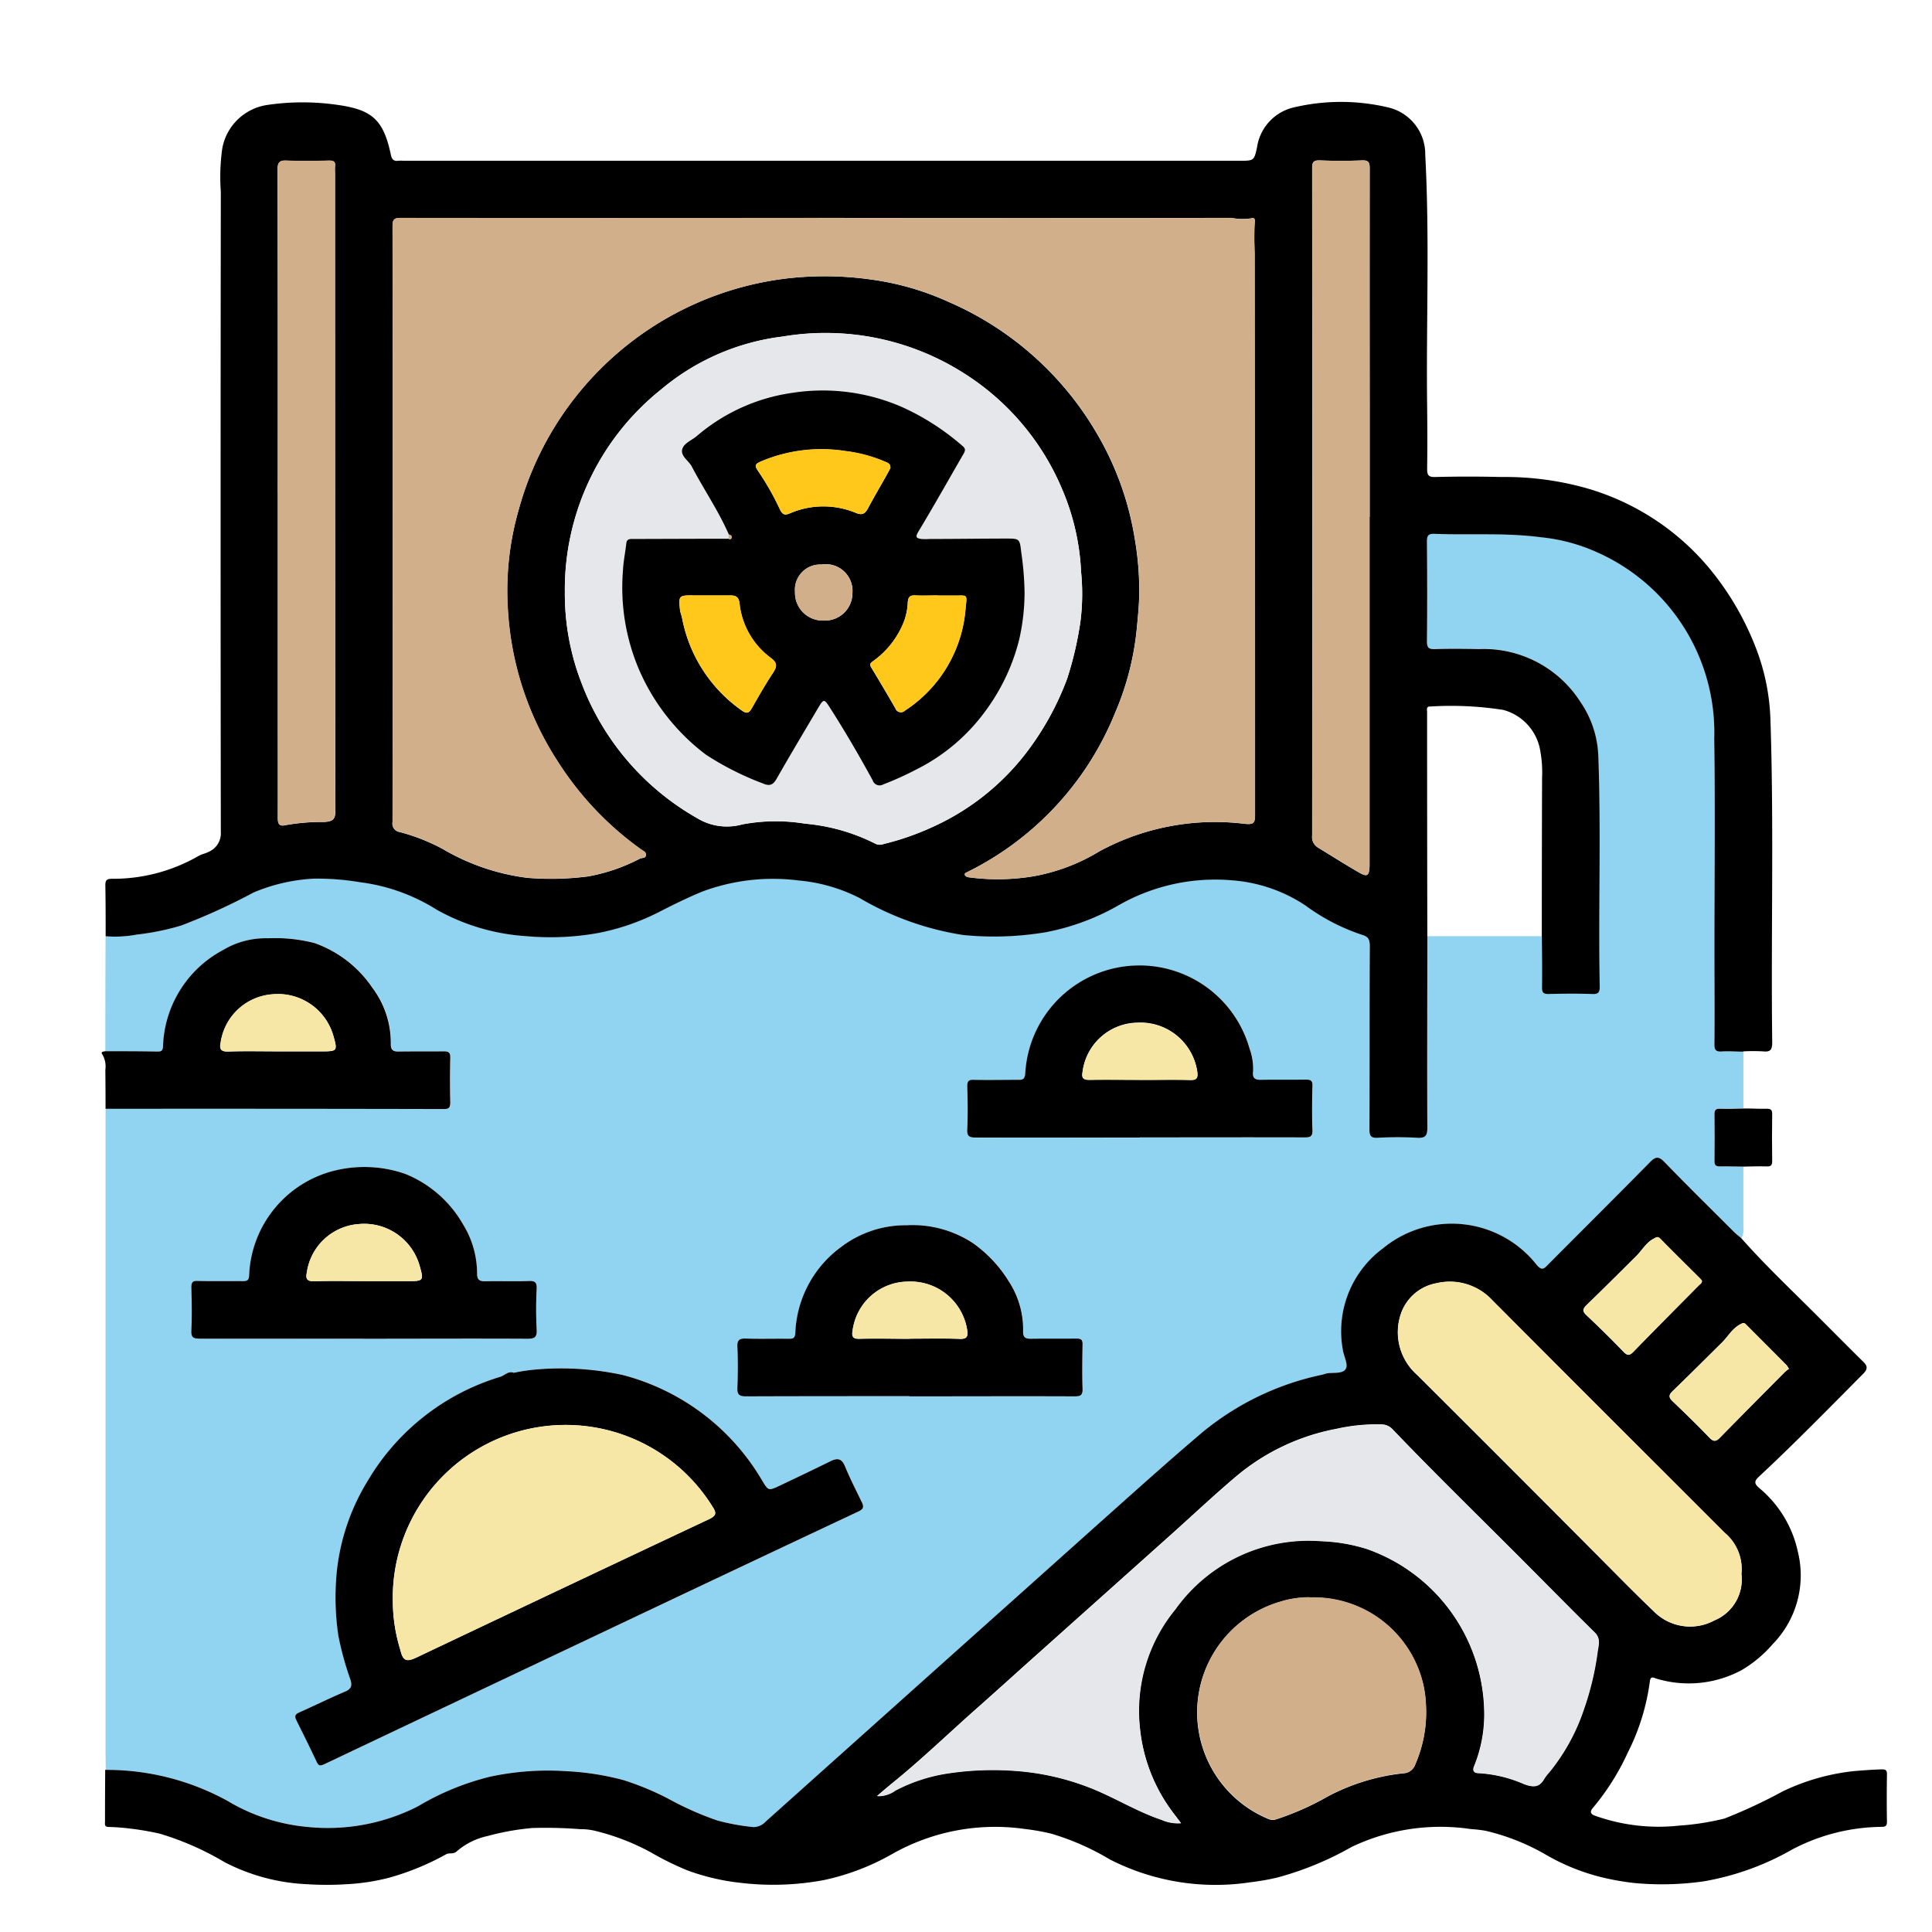 <svg xmlns="http://www.w3.org/2000/svg" xmlns:xlink="http://www.w3.org/1999/xlink" width="57" height="57" viewBox="0 0 57 57">
  <defs>
    <clipPath id="clip-path">
      <rect id="Rectángulo_377524" data-name="Rectángulo 377524" width="57" height="57" transform="translate(1090 1431.81)" fill="#fff" stroke="#707070" stroke-width="1"/>
    </clipPath>
    <clipPath id="clip-path-2">
      <rect id="Rectángulo_377509" data-name="Rectángulo 377509" width="52.676" height="52.616" fill="none"/>
    </clipPath>
  </defs>
  <g id="Enmascarar_grupo_332" data-name="Enmascarar grupo 332" transform="translate(-1090 -1431.81)" clip-path="url(#clip-path)">
    <g id="Grupo_1073247" data-name="Grupo 1073247" transform="translate(1093 1434.811)">
      <g id="Grupo_1073246" data-name="Grupo 1073246" clip-path="url(#clip-path-2)">
        <path id="Trazado_819873" data-name="Trazado 819873" d="M.329,54.565q0-1.693.007-3.386a3.417,3.417,0,0,0,.914-.049,7.425,7.425,0,0,0,1.316-.268A18.244,18.244,0,0,0,4.7,49.886a5.271,5.271,0,0,1,1.779-.413,7.633,7.633,0,0,1,1.366.107,5.536,5.536,0,0,1,2.258.809,6.186,6.186,0,0,0,2.637.78,7.937,7.937,0,0,0,2.144-.095,6.807,6.807,0,0,0,1.778-.616c.416-.214.837-.421,1.269-.6a5.96,5.96,0,0,1,2.851-.331,4.9,4.9,0,0,1,1.8.519,8.617,8.617,0,0,0,3.056,1.09,9.2,9.2,0,0,0,2.428-.081,6.894,6.894,0,0,0,2.185-.813,5.749,5.749,0,0,1,3.326-.719,4.508,4.508,0,0,1,2.155.741,5.989,5.989,0,0,0,1.658.861c.2.055.243.147.242.344-.009,1.8,0,3.6-.01,5.4,0,.193.039.257.243.248a11.164,11.164,0,0,1,1.165,0c.244.014.3-.061.3-.3-.008-1.881,0-3.761,0-5.641h3.374c0,.5.011,1.006.005,1.509,0,.149.04.194.19.191.432-.01.866-.013,1.3,0,.179.006.217-.054.214-.221-.038-2.275.045-4.55-.043-6.825a3,3,0,0,0-.522-1.564,3.385,3.385,0,0,0-2.992-1.567c-.433,0-.866-.009-1.3,0-.173,0-.243-.024-.241-.222.011-.98.01-1.96,0-2.94,0-.177.031-.244.225-.236,1.043.037,2.086-.041,3.13.1a5.29,5.29,0,0,1,1.649.438A5.82,5.82,0,0,1,47.8,45.352c.032,2.066.006,4.133.006,6.2,0,.936,0,1.872,0,2.808,0,.172.041.23.217.219.211-.014.423,0,.635,0q0,.839,0,1.678c-.229,0-.458.013-.687.006-.125,0-.167.033-.164.162q.011.688,0,1.376c0,.127.036.167.163.163.229-.007.458,0,.687.006q0,.882,0,1.764a.627.627,0,0,1-.057.358c-.073-.063-.15-.121-.218-.189-.687-.686-1.377-1.368-2.054-2.064-.166-.171-.26-.16-.422.006-1,1.02-2.017,2.027-3.025,3.041-.115.116-.178.146-.311,0a3.191,3.191,0,0,0-4.539-.5,3.043,3.043,0,0,0-1.188,3c.029.189.159.422.09.553-.084.159-.358.107-.552.138-.051.008-.1.03-.149.041a8.169,8.169,0,0,0-3.548,1.71c-1.088.924-2.146,1.883-3.213,2.831q-1.673,1.489-3.338,2.987-3.156,2.825-6.312,5.65a.494.494,0,0,1-.37.164,6.581,6.581,0,0,1-1.053-.192,9.038,9.038,0,0,1-1.421-.628,8.441,8.441,0,0,0-1.335-.56,7.95,7.95,0,0,0-1.7-.268,8.18,8.18,0,0,0-2.242.159,7.748,7.748,0,0,0-2.142.878,5.857,5.857,0,0,1-3.261.607,5.558,5.558,0,0,1-2.362-.772,7.409,7.409,0,0,0-3.593-.911c0-.167-.006-.335-.006-.5q0-9.37,0-18.739c0-.088,0-.176.006-.265q4.99,0,9.98.007c.148,0,.2-.037.192-.189q-.015-.662,0-1.324c0-.151-.042-.193-.191-.189-.441.009-.882,0-1.323.006-.162,0-.244-.036-.24-.22a2.7,2.7,0,0,0-.546-1.666,3.447,3.447,0,0,0-1.7-1.314,4.636,4.636,0,0,0-1.375-.143,2.438,2.438,0,0,0-1.325.345,3.339,3.339,0,0,0-1.774,2.843c-.008.139-.054.155-.168.154-.512-.007-1.023-.007-1.535-.01m12.052,9.492c-.163-.06-.259.075-.4.119A6.833,6.833,0,0,0,8.076,67.24a6.379,6.379,0,0,0-.919,2.728,7.718,7.718,0,0,0,.051,1.849,9.229,9.229,0,0,0,.357,1.3c.052.175.021.268-.158.344-.453.193-.894.414-1.345.611-.131.057-.155.115-.093.238.2.4.4.8.591,1.21.055.118.093.151.231.085q3.875-1.845,7.756-3.676,4-1.892,8-3.779c.162-.076.159-.151.1-.283-.169-.348-.346-.693-.493-1.051-.1-.234-.22-.254-.425-.152-.5.246-1,.485-1.5.722-.336.159-.335.153-.528-.166a6.733,6.733,0,0,0-4.111-3.1,8.63,8.63,0,0,0-2.531-.163,5.5,5.5,0,0,0-.676.1M7.939,63.051c1.607,0,3.214,0,4.821,0,.215,0,.312-.025.295-.277a11.671,11.671,0,0,1,0-1.191c.006-.179-.033-.244-.227-.236-.432.016-.865,0-1.3.008-.172,0-.232-.055-.232-.229a2.754,2.754,0,0,0-.412-1.446,3.453,3.453,0,0,0-1.7-1.49A3.671,3.671,0,0,0,7.2,58.071a3.319,3.319,0,0,0-2.623,3.1c-.007.157-.049.188-.191.185-.442-.008-.883,0-1.324-.006-.152,0-.192.045-.189.192.009.424.017.848,0,1.271-.009.208.061.241.25.24,1.607-.007,3.214,0,4.821,0m16.114,1.7c1.624,0,3.249,0,4.873,0,.181,0,.242-.037.235-.228-.016-.432-.011-.865,0-1.3,0-.139-.036-.18-.177-.177-.45.009-.9,0-1.35.005-.15,0-.23-.034-.227-.205a2.594,2.594,0,0,0-.423-1.488,3.83,3.83,0,0,0-1.066-1.133,3.243,3.243,0,0,0-1.956-.522,3.129,3.129,0,0,0-1.906.628,3.3,3.3,0,0,0-1.369,2.543c-.01.167-.066.18-.2.178-.415-.006-.83.007-1.244-.006-.2-.007-.276.032-.265.252.02.4.017.795,0,1.192-.008.2.042.263.255.261,1.607-.01,3.213-.006,4.82-.005m6.8-7.63c1.616,0,3.231,0,4.847,0,.165,0,.253-.011.245-.218-.018-.432-.013-.865,0-1.3,0-.156-.05-.189-.195-.187-.441.008-.883,0-1.324.006-.166,0-.253-.044-.234-.224a1.72,1.72,0,0,0-.1-.689,3.376,3.376,0,0,0-6.621.727c-.014.187-.084.186-.218.185-.432,0-.865,0-1.3,0-.148,0-.2.038-.192.189.01.423.016.848,0,1.271-.008.2.052.244.247.243,1.615-.008,3.231,0,4.846,0" transform="translate(-0.222 -26.557)" fill="#91d4f1"/>
        <path id="Trazado_819874" data-name="Trazado 819874" d="M48.65,28.026c-.212,0-.424-.019-.635-.005-.176.012-.219-.047-.217-.218.008-.936,0-1.872,0-2.808,0-2.066.026-4.133-.006-6.2a5.819,5.819,0,0,0-3.471-5.508,5.3,5.3,0,0,0-1.649-.438c-1.044-.138-2.087-.06-3.13-.1-.195-.007-.227.059-.226.236.009.98.01,1.96,0,2.94,0,.2.068.227.241.223.432-.012.866-.008,1.3,0a3.386,3.386,0,0,1,2.992,1.567,3.006,3.006,0,0,1,.522,1.564c.087,2.275,0,4.55.043,6.825,0,.168-.035.227-.214.221-.432-.014-.865-.011-1.3,0-.15,0-.192-.042-.19-.191.006-.5,0-1.006-.005-1.509q0-2.343.008-4.686a3.426,3.426,0,0,0-.048-.755,1.5,1.5,0,0,0-1.1-1.241,9.922,9.922,0,0,0-2.144-.1c-.135-.008-.1.091-.1.163q0,3.309.007,6.619c0,1.881-.01,3.761,0,5.641,0,.238-.054.314-.3.3a11.074,11.074,0,0,0-1.165,0c-.2.01-.244-.054-.243-.248.008-1.8,0-3.6.01-5.4,0-.2-.042-.288-.242-.343a5.99,5.99,0,0,1-1.658-.862,4.512,4.512,0,0,0-2.156-.741,5.748,5.748,0,0,0-3.326.719,6.908,6.908,0,0,1-2.185.813,9.213,9.213,0,0,1-2.428.081,8.618,8.618,0,0,1-3.056-1.09,4.9,4.9,0,0,0-1.8-.519,5.963,5.963,0,0,0-2.851.331c-.432.179-.853.386-1.269.6a6.82,6.82,0,0,1-1.778.616,7.95,7.95,0,0,1-2.144.095,6.193,6.193,0,0,1-2.637-.78,5.535,5.535,0,0,0-2.258-.81,7.629,7.629,0,0,0-1.366-.106A5.271,5.271,0,0,0,4.7,23.33a18.294,18.294,0,0,1-2.136.975,7.432,7.432,0,0,1-1.316.268,3.432,3.432,0,0,1-.914.048c0-.5,0-1.007-.009-1.509,0-.158.053-.184.2-.186a5.047,5.047,0,0,0,2.549-.673c.09-.053.2-.071.294-.12a.593.593,0,0,0,.364-.584q-.013-9.444,0-18.889a6.028,6.028,0,0,1,.043-1.284A1.584,1.584,0,0,1,5.073.1,7.135,7.135,0,0,1,7.219.1c1,.146,1.318.459,1.531,1.472.024.114.076.191.212.17a1.035,1.035,0,0,1,.159,0H33.786c.425,0,.432,0,.518-.4a1.42,1.42,0,0,1,1.11-1.18,6.048,6.048,0,0,1,2.757.006,1.413,1.413,0,0,1,1.095,1.394c.133,2.476.025,4.955.056,7.433.007.609.009,1.219,0,1.828,0,.189.032.254.239.249q.966-.024,1.934,0a8.888,8.888,0,0,1,2.471.314A7.354,7.354,0,0,1,47.676,13.8a8.435,8.435,0,0,1,1.387,2.426,6.4,6.4,0,0,1,.386,1.968c.108,3.184.014,6.369.054,9.554,0,.221-.05.293-.271.27a4.975,4.975,0,0,0-.582,0M21.344,3.431q-6.145,0-12.291,0c-.181,0-.256.021-.256.236q.011,8.794,0,17.589a.252.252,0,0,0,.219.293,5.8,5.8,0,0,1,1.251.492,6.526,6.526,0,0,0,2.5.857,8.453,8.453,0,0,0,1.805-.042,5.326,5.326,0,0,0,1.529-.526c.059-.028.158,0,.173-.094s-.075-.127-.139-.172a9.354,9.354,0,0,1-2.465-2.6A9.177,9.177,0,0,1,12.2,15.006,8.643,8.643,0,0,1,12.53,12a9.35,9.35,0,0,1,7.815-6.776,9.748,9.748,0,0,1,2.61.028,8.129,8.129,0,0,1,2.238.65,9.37,9.37,0,0,1,4.376,3.873,8.9,8.9,0,0,1,1.123,3.1,9.086,9.086,0,0,1,.136,1.638c-.005.341-.041.695-.074,1.041a8.313,8.313,0,0,1-.64,2.479,9,9,0,0,1-4.344,4.687c-.042.021-.095.041-.091.081s.057.072.114.081a6.417,6.417,0,0,0,1.933-.033,5.655,5.655,0,0,0,1.931-.736,7.161,7.161,0,0,1,4.292-.807c.268.025.293-.04.293-.271Q34.233,12.768,34.23,4.5c0-.3-.026-.6,0-.9.006-.066.032-.2-.093-.161a1.673,1.673,0,0,1-.586-.012q-6.106.008-12.212,0M13.882,14.422a7.277,7.277,0,0,0,.486,2.717,7.716,7.716,0,0,0,3.417,4,1.688,1.688,0,0,0,1.331.184,5.344,5.344,0,0,1,1.852-.022,5.686,5.686,0,0,1,2.092.6.308.308,0,0,0,.228,0,7.918,7.918,0,0,0,1.49-.524,7.221,7.221,0,0,0,2.823-2.31,8.447,8.447,0,0,0,1.1-2.043,10.207,10.207,0,0,0,.392-1.688,6.5,6.5,0,0,0,.019-1.461,7,7,0,0,0-.563-2.449A7.461,7.461,0,0,0,25.634,8a7.6,7.6,0,0,0-5.319-1.071,6.85,6.85,0,0,0-3.59,1.559,7.557,7.557,0,0,0-2.844,5.936m23.744-2.173V9.071q0-3.549,0-7.1c0-.177-.031-.247-.226-.239-.414.016-.83.016-1.244,0-.2-.008-.226.062-.226.238q.007,9.84,0,19.679a.362.362,0,0,0,.168.354c.4.244.8.5,1.207.733.248.145.307.105.317-.187,0-.044,0-.088,0-.132V12.249M5.414,11.541v6.542c0,1.015,0,2.03,0,3.045,0,.185.042.261.237.215a6.025,6.025,0,0,1,1.121-.092c.309-.015.342-.108.341-.376Q7.1,11.486,7.1,2.1a1.41,1.41,0,0,1,0-.185c.019-.142-.042-.179-.178-.176-.415.008-.83.017-1.244,0-.222-.01-.274.053-.273.273q.012,4.767.006,9.534" transform="translate(-0.217 0)"/>
        <path id="Trazado_819875" data-name="Trazado 819875" d="M.336,114.116a7.405,7.405,0,0,1,3.593.911,5.563,5.563,0,0,0,2.362.772,5.858,5.858,0,0,0,3.261-.607,7.747,7.747,0,0,1,2.142-.878,8.18,8.18,0,0,1,2.242-.159,7.95,7.95,0,0,1,1.7.268,8.412,8.412,0,0,1,1.335.56,9.076,9.076,0,0,0,1.421.628,6.549,6.549,0,0,0,1.053.192.491.491,0,0,0,.37-.164l6.312-5.65Q27.8,108.494,29.468,107c1.066-.949,2.125-1.907,3.213-2.831a8.17,8.17,0,0,1,3.548-1.711c.05-.011.1-.033.149-.041.194-.03.468.021.552-.138.07-.131-.061-.364-.09-.553a3.043,3.043,0,0,1,1.188-3,3.191,3.191,0,0,1,4.539.5c.133.15.2.12.311,0,1.008-1.014,2.023-2.022,3.025-3.041.163-.165.256-.177.422-.006.677.7,1.367,1.378,2.054,2.064.068.068.145.126.218.189.72.813,1.511,1.557,2.277,2.325.441.441.88.884,1.324,1.322.125.124.129.21,0,.345-1.017,1.023-2.024,2.055-3.079,3.038-.153.143-.139.211.007.34a3.356,3.356,0,0,1,1.14,1.886,2.9,2.9,0,0,1-.741,2.715,3.706,3.706,0,0,1-.916.768,3.3,3.3,0,0,1-2.5.258c-.1-.027-.191-.108-.213.091a6.554,6.554,0,0,1-.656,2.1,7.125,7.125,0,0,1-1.026,1.621c-.109.126-.038.193.068.228a5.576,5.576,0,0,0,2.483.291,7.659,7.659,0,0,0,1.334-.208,15.378,15.378,0,0,0,1.73-.808,6.455,6.455,0,0,1,2.1-.593c.271-.023.54-.042.811-.05.11,0,.155.022.153.144-.007.468-.008.936,0,1.4,0,.143-.061.151-.174.152a5.772,5.772,0,0,0-2.617.665,7.983,7.983,0,0,1-2.6.94,8.727,8.727,0,0,1-2.062.052,7.711,7.711,0,0,1-1-.179,6.3,6.3,0,0,1-1.58-.639,6.472,6.472,0,0,0-1.808-.723,4.077,4.077,0,0,0-.437-.051,6.086,6.086,0,0,0-3.521.53,9.314,9.314,0,0,1-2.185.9,6.985,6.985,0,0,1-.785.138,6.849,6.849,0,0,1-4.162-.674,7.527,7.527,0,0,0-1.723-.758,6.516,6.516,0,0,0-.786-.139,6.166,6.166,0,0,0-3.888.727,7.026,7.026,0,0,1-2.025.779,8.119,8.119,0,0,1-2.472.083,6.554,6.554,0,0,1-1.576-.371,8.759,8.759,0,0,1-1.068-.528,6.763,6.763,0,0,0-1.676-.642,1.789,1.789,0,0,0-.411-.042,13.1,13.1,0,0,0-1.412-.034,7.443,7.443,0,0,0-1.319.237,2.039,2.039,0,0,0-.9.444c-.106.109-.224.034-.333.1a7.668,7.668,0,0,1-1.681.688,6.237,6.237,0,0,1-1.247.189,9.108,9.108,0,0,1-1.164,0,5.838,5.838,0,0,1-2.429-.648,8.509,8.509,0,0,0-1.909-.841,8.091,8.091,0,0,0-.915-.156,5.81,5.81,0,0,0-.6-.044c-.131,0-.109-.084-.108-.159q0-.768.006-1.536m31.736,1.577c-.086-.113-.149-.2-.212-.28a4.947,4.947,0,0,1-1-2.519,4.711,4.711,0,0,1,1.042-3.511,4.825,4.825,0,0,1,4.3-2.01,5.1,5.1,0,0,1,1.354.232,5.184,5.184,0,0,1,3.462,4.744,4.042,4.042,0,0,1-.3,1.675c-.048.115-.01.193.122.193a3.91,3.91,0,0,1,1.354.326c.286.106.454.089.6-.172a1.631,1.631,0,0,1,.147-.187,5.892,5.892,0,0,0,1.011-1.843,8.547,8.547,0,0,0,.4-1.647c.02-.2.117-.433-.065-.614-.708-.7-1.408-1.411-2.112-2.117-1.29-1.294-2.6-2.568-3.863-3.888a.442.442,0,0,0-.324-.142,5.429,5.429,0,0,0-1.327.13,6.442,6.442,0,0,0-2.945,1.391c-.657.554-1.283,1.146-1.924,1.719q-2.012,1.8-4.026,3.6c-.571.51-1.137,1.025-1.711,1.532-.82.725-1.607,1.486-2.457,2.177-.151.122-.3.249-.491.414a.846.846,0,0,0,.534-.164,4.886,4.886,0,0,1,1.55-.506,8.84,8.84,0,0,1,1.957-.077,7.484,7.484,0,0,1,2.2.487c.732.28,1.4.708,2.143.958a1.19,1.19,0,0,0,.582.1M48.6,108.319a1.4,1.4,0,0,0-.5-1.2q-.9-.9-1.8-1.8-2.528-2.529-5.055-5.06a1.708,1.708,0,0,0-1.641-.5,1.367,1.367,0,0,0-1.054.906,1.679,1.679,0,0,0,.482,1.8q2.63,2.614,5.242,5.246c.574.575,1.14,1.158,1.728,1.718a1.506,1.506,0,0,0,1.794.281,1.308,1.308,0,0,0,.8-1.387m-12.733.707a2.805,2.805,0,0,0-.878.13,3.4,3.4,0,0,0-.325,6.412.316.316,0,0,0,.224,0,7.992,7.992,0,0,0,1.491-.66,6.13,6.13,0,0,1,2.248-.694.385.385,0,0,0,.353-.262,3.853,3.853,0,0,0,.311-1.8,3.224,3.224,0,0,0-.28-1.16,3.314,3.314,0,0,0-3.145-1.961m11.572-9.34a.582.582,0,0,0-.055-.072c-.392-.392-.787-.78-1.176-1.176-.08-.082-.12-.038-.2,0-.225.122-.341.345-.513.515-.482.478-.962.957-1.45,1.429-.115.112-.154.183-.014.313.373.349.737.709,1.091,1.076.114.118.175.124.291,0,.638-.657,1.285-1.307,1.93-1.958.036-.036.09-.059.091-.136m2.57,2.6a.782.782,0,0,0-.071-.112c-.4-.4-.8-.8-1.195-1.2-.069-.07-.109-.033-.177,0-.233.126-.354.357-.533.534-.483.478-.963.958-1.452,1.43-.113.109-.13.179-.006.3.371.352.737.71,1.092,1.079.132.138.207.1.319-.016.628-.644,1.262-1.283,1.9-1.922a1.029,1.029,0,0,1,.129-.1" transform="translate(-0.222 -64.9)"/>
        <path id="Trazado_819876" data-name="Trazado 819876" d="M.107,79.4c.512,0,1.023,0,1.535.01.114,0,.16-.014.168-.154a3.34,3.34,0,0,1,1.774-2.843,2.442,2.442,0,0,1,1.326-.345,4.635,4.635,0,0,1,1.374.143,3.445,3.445,0,0,1,1.7,1.314,2.706,2.706,0,0,1,.546,1.666c0,.184.078.222.24.219.441-.007.882,0,1.324-.006.149,0,.195.039.191.19q-.015.661,0,1.323c0,.152-.044.189-.192.189Q5.1,81.095.114,81.1q0-.577-.006-1.153A.69.69,0,0,0,.022,79.5c-.065-.089.031-.088.085-.1m5.081.006h1.3c.467,0,.477-.013.349-.461a1.7,1.7,0,0,0-1.791-1.223,1.668,1.668,0,0,0-1.535,1.435c-.041.192.019.261.228.254.484-.017.969-.005,1.454-.005" transform="translate(0 -51.387)"/>
        <path id="Trazado_819877" data-name="Trazado 819877" d="M147.529,93.277c-.229,0-.458-.013-.687-.006-.127,0-.165-.036-.163-.163q.01-.688,0-1.376c0-.129.039-.165.165-.162.229.007.458,0,.687-.006s.459.014.688.006c.129,0,.163.037.162.163q-.011.689,0,1.377c0,.128-.036.166-.163.162-.229-.007-.458,0-.688.006" transform="translate(-99.096 -61.86)"/>
        <path id="Trazado_819878" data-name="Trazado 819878" d="M24.06,115.362a5.5,5.5,0,0,1,.677-.1,8.62,8.62,0,0,1,2.531.163,6.733,6.733,0,0,1,4.111,3.1c.193.32.191.325.528.166.5-.237,1-.476,1.5-.722.205-.1.329-.081.425.152.147.357.323.7.493,1.051.064.132.067.207-.1.283q-4,1.882-8,3.779-3.879,1.835-7.756,3.676c-.138.066-.176.033-.231-.085-.191-.406-.39-.809-.591-1.21-.062-.124-.038-.181.093-.238.451-.2.892-.418,1.345-.611.179-.076.211-.168.158-.344a9.186,9.186,0,0,1-.358-1.3,7.735,7.735,0,0,1-.051-1.849,6.384,6.384,0,0,1,.919-2.728,6.834,6.834,0,0,1,3.908-3.064c.138-.044.234-.179.4-.119M20.491,122.1a4.923,4.923,0,0,0,.221,1.433c.076.333.181.366.486.222q4.307-2.041,8.618-4.074c.216-.1.232-.182.111-.365a5.1,5.1,0,0,0-9.436,2.785" transform="translate(-11.902 -77.861)"/>
        <path id="Trazado_819879" data-name="Trazado 819879" d="M13.225,101.962c-1.607,0-3.214,0-4.821,0-.189,0-.26-.032-.25-.24.019-.423.012-.847,0-1.271,0-.148.037-.2.189-.192.442.01.883,0,1.325.006.142,0,.185-.028.191-.185a3.319,3.319,0,0,1,2.624-3.1,3.67,3.67,0,0,1,1.988.123,3.452,3.452,0,0,1,1.7,1.49,2.752,2.752,0,0,1,.412,1.446c0,.174.061.232.232.229.432-.009.866.008,1.3-.008.194-.007.233.057.226.236a11.766,11.766,0,0,0,0,1.191c.017.252-.079.279-.295.277-1.607-.008-3.214,0-4.821,0m.015-1.7h1.3c.467,0,.477-.013.348-.461a1.7,1.7,0,0,0-1.791-1.223,1.669,1.669,0,0,0-1.535,1.435c-.041.192.019.26.228.253.484-.017.969-.005,1.454-.005" transform="translate(-5.508 -65.468)"/>
        <path id="Trazado_819880" data-name="Trazado 819880" d="M62.886,107.22c-1.606,0-3.213,0-4.82.006-.213,0-.263-.06-.255-.262.016-.4.019-.8,0-1.191-.012-.22.068-.259.265-.252.414.014.83,0,1.244.006.133,0,.189-.011.2-.177a3.3,3.3,0,0,1,1.369-2.544,3.132,3.132,0,0,1,1.906-.628,3.243,3.243,0,0,1,1.956.522,3.833,3.833,0,0,1,1.066,1.133,2.591,2.591,0,0,1,.423,1.488c0,.171.077.207.227.205.45-.006.9,0,1.35-.005.14,0,.18.038.177.177-.008.432-.014.866,0,1.3.007.191-.054.229-.235.228-1.624-.007-3.249,0-4.873,0m0-1.7c.493,0,.987-.013,1.48.006.217.008.25-.07.224-.255a1.692,1.692,0,0,0-1.759-1.434,1.658,1.658,0,0,0-1.622,1.454c-.03.156,0,.239.2.234.493-.015.987,0,1.48,0" transform="translate(-39.055 -69.03)"/>
        <path id="Trazado_819881" data-name="Trazado 819881" d="M83.813,83.653c-1.616,0-3.231,0-4.846,0-.195,0-.256-.041-.247-.243.018-.423.012-.847,0-1.271,0-.151.043-.193.192-.189.432.009.865,0,1.3,0,.134,0,.2,0,.218-.185a3.376,3.376,0,0,1,6.621-.727,1.719,1.719,0,0,1,.1.689c-.019.18.068.226.234.223.441-.008.883,0,1.324-.006.144,0,.2.031.195.187-.011.432-.017.866,0,1.3.009.208-.079.219-.245.218-1.616-.005-3.231,0-4.847,0m0-1.7c.493,0,.987-.01,1.48,0,.2.006.234-.066.212-.241a1.693,1.693,0,0,0-1.773-1.446,1.659,1.659,0,0,0-1.612,1.466c-.032.178.04.223.212.22.493-.011.987,0,1.48,0" transform="translate(-53.182 -53.093)"/>
        <path id="Trazado_819882" data-name="Trazado 819882" d="M39,10.567q6.106,0,12.212,0a1.673,1.673,0,0,0,.586.012c.124-.042.1.095.093.161a9.025,9.025,0,0,0,0,.9Q51.9,19.9,51.9,28.169c0,.23-.025.3-.293.271a7.16,7.16,0,0,0-4.292.807,5.657,5.657,0,0,1-1.931.736,6.417,6.417,0,0,1-1.933.033c-.056-.009-.11-.028-.114-.081s.05-.06.091-.081a9.007,9.007,0,0,0,4.344-4.687,8.322,8.322,0,0,0,.639-2.479c.033-.346.069-.7.075-1.041a9.118,9.118,0,0,0-.136-1.638,8.9,8.9,0,0,0-1.123-3.1,9.37,9.37,0,0,0-4.376-3.873,8.122,8.122,0,0,0-2.238-.65A9.746,9.746,0,0,0,38,12.36a9.352,9.352,0,0,0-7.815,6.776,8.651,8.651,0,0,0-.325,3.006,9.173,9.173,0,0,0,1.465,4.453,9.345,9.345,0,0,0,2.465,2.6c.064.045.154.076.138.172s-.114.066-.173.094a5.324,5.324,0,0,1-1.528.526,8.453,8.453,0,0,1-1.805.042,6.524,6.524,0,0,1-2.5-.857,5.8,5.8,0,0,0-1.251-.492.252.252,0,0,1-.219-.293q.008-8.794,0-17.589c0-.215.074-.236.256-.236q6.146.007,12.291,0" transform="translate(-17.87 -7.136)" fill="#d1af8b"/>
        <path id="Trazado_819883" data-name="Trazado 819883" d="M42.121,28.656a7.558,7.558,0,0,1,2.844-5.936,6.849,6.849,0,0,1,3.59-1.559,7.6,7.6,0,0,1,5.319,1.07,7.462,7.462,0,0,1,2.915,3.425,7,7,0,0,1,.563,2.449,6.5,6.5,0,0,1-.019,1.461,10.171,10.171,0,0,1-.392,1.688,8.444,8.444,0,0,1-1.1,2.044,7.222,7.222,0,0,1-2.823,2.31,7.933,7.933,0,0,1-1.49.524.306.306,0,0,1-.228,0,5.684,5.684,0,0,0-2.092-.6,5.344,5.344,0,0,0-1.852.021,1.687,1.687,0,0,1-1.33-.183,7.716,7.716,0,0,1-3.417-4,7.279,7.279,0,0,1-.487-2.717m4.83-1.531c-.168,0-.335,0-.5,0l-2.3.007c-.094,0-.2-.013-.214.128-.032.273-.09.544-.1.817a6.177,6.177,0,0,0,.462,2.878A6.255,6.255,0,0,0,46.282,33.5a8.674,8.674,0,0,0,1.669.843c.214.1.309.043.416-.144.4-.7.818-1.4,1.232-2.1.148-.249.17-.248.325-.006.451.7.868,1.43,1.273,2.161a.214.214,0,0,0,.313.119,9,9,0,0,0,.969-.437,5.627,5.627,0,0,0,2.028-1.706,5.973,5.973,0,0,0,1.008-2.116,6.294,6.294,0,0,0,.162-1.416,9.187,9.187,0,0,0-.1-1.19c-.043-.385-.058-.388-.454-.388-.75,0-1.5.008-2.251.012a1.571,1.571,0,0,1-.238,0c-.139-.02-.19-.048-.091-.213.459-.761.895-1.535,1.338-2.305.047-.081.064-.145-.029-.221a7.22,7.22,0,0,0-1.8-1.158,5.845,5.845,0,0,0-3.235-.413,5.515,5.515,0,0,0-2.8,1.265c-.144.127-.37.208-.432.375-.08.218.18.352.274.533.351.675.784,1.305,1.091,2,0,.042,0,.085,0,.128" transform="translate(-28.456 -14.235)" fill="#e5e7eb"/>
        <path id="Trazado_819884" data-name="Trazado 819884" d="M111.789,15.857v10.17c0,.044,0,.089,0,.133-.01.292-.069.332-.317.186-.406-.238-.8-.489-1.207-.733a.362.362,0,0,1-.168-.355q.006-9.839,0-19.679c0-.177.031-.246.226-.239.414.016.83.016,1.244,0,.2-.007.227.063.226.239q-.009,3.549,0,7.1v3.178" transform="translate(-74.381 -3.609)" fill="#d1af8b"/>
        <path id="Trazado_819885" data-name="Trazado 819885" d="M16.012,15.146q0-4.767-.006-9.534c0-.22.052-.284.273-.273.414.019.83.011,1.244,0,.137,0,.2.034.178.176a1.41,1.41,0,0,0,0,.185q0,9.389.006,18.777c0,.268-.033.361-.341.376a6.026,6.026,0,0,0-1.121.092c-.195.047-.238-.03-.237-.215.008-1.015,0-2.03,0-3.045V15.146" transform="translate(-10.814 -3.606)" fill="#d1af8b"/>
        <path id="Trazado_819886" data-name="Trazado 819886" d="M79.515,132.068a1.189,1.189,0,0,1-.581-.1c-.745-.249-1.412-.677-2.143-.958a7.486,7.486,0,0,0-2.2-.487,8.82,8.82,0,0,0-1.957.077,4.875,4.875,0,0,0-1.55.506.847.847,0,0,1-.534.163c.195-.164.341-.292.491-.414.85-.691,1.637-1.453,2.457-2.177.574-.507,1.141-1.021,1.711-1.531l4.026-3.6c.641-.574,1.267-1.165,1.924-1.719a6.443,6.443,0,0,1,2.945-1.391,5.429,5.429,0,0,1,1.327-.13.442.442,0,0,1,.324.142c1.264,1.32,2.573,2.595,3.863,3.888.7.706,1.4,1.415,2.112,2.117.183.181.085.416.066.614a8.594,8.594,0,0,1-.4,1.647,5.893,5.893,0,0,1-1.012,1.843,1.667,1.667,0,0,0-.147.187c-.145.261-.314.278-.6.172a3.912,3.912,0,0,0-1.354-.326c-.132,0-.171-.078-.122-.193a4.043,4.043,0,0,0,.3-1.675A5.184,5.184,0,0,0,85,123.98a5.079,5.079,0,0,0-1.354-.232,4.825,4.825,0,0,0-4.3,2.01A4.713,4.713,0,0,0,78.3,129.27a4.951,4.951,0,0,0,1,2.519c.063.084.127.167.212.279" transform="translate(-47.665 -81.276)" fill="#e5e7eb"/>
        <path id="Trazado_819887" data-name="Trazado 819887" d="M128.017,115.931a1.308,1.308,0,0,1-.8,1.387,1.506,1.506,0,0,1-1.794-.281c-.588-.56-1.154-1.144-1.728-1.718q-2.62-2.624-5.242-5.246a1.679,1.679,0,0,1-.482-1.8,1.367,1.367,0,0,1,1.054-.906,1.708,1.708,0,0,1,1.641.5q2.522,2.536,5.055,5.06.9.9,1.8,1.8a1.4,1.4,0,0,1,.5,1.2" transform="translate(-79.639 -72.512)" fill="#f7e7a6"/>
        <path id="Trazado_819888" data-name="Trazado 819888" d="M102.936,136.021a3.313,3.313,0,0,1,3.145,1.961,3.223,3.223,0,0,1,.28,1.16,3.854,3.854,0,0,1-.311,1.8.386.386,0,0,1-.353.262,6.124,6.124,0,0,0-2.248.694,8,8,0,0,1-1.491.66.316.316,0,0,1-.224,0,3.4,3.4,0,0,1,.325-6.412,2.8,2.8,0,0,1,.878-.13" transform="translate(-67.291 -91.895)" fill="#d1af8b"/>
        <path id="Trazado_819889" data-name="Trazado 819889" d="M138.276,104.535c0,.078-.055.1-.091.136-.644.652-1.291,1.3-1.93,1.958-.116.119-.177.114-.291,0q-.532-.552-1.091-1.076c-.14-.131-.1-.2.014-.314.487-.472.968-.951,1.449-1.429.172-.17.287-.394.513-.515.076-.041.115-.085.2,0,.388.4.783.784,1.176,1.176a.584.584,0,0,1,.055.072" transform="translate(-91.059 -69.75)" fill="#f7e7a6"/>
        <path id="Trazado_819890" data-name="Trazado 819890" d="M146.141,112.423a1.03,1.03,0,0,0-.129.1c-.633.639-1.267,1.277-1.9,1.922-.112.115-.186.154-.319.016-.355-.369-.721-.727-1.092-1.079-.123-.117-.106-.186.006-.3.489-.472.969-.952,1.452-1.43.178-.176.3-.408.533-.534.068-.037.108-.074.177,0,.4.4.8.8,1.195,1.2a.782.782,0,0,1,.071.112" transform="translate(-96.354 -75.042)" fill="#f7e7a6"/>
        <path id="Trazado_819891" data-name="Trazado 819891" d="M12.466,82.831c-.485,0-.97-.011-1.454.005-.209.007-.268-.061-.228-.253a1.668,1.668,0,0,1,1.535-1.435,1.7,1.7,0,0,1,1.791,1.223c.128.448.119.461-.349.461h-1.3" transform="translate(-7.278 -54.817)" fill="#f7e7a6"/>
        <path id="Trazado_819892" data-name="Trazado 819892" d="M26.466,125.564a5.1,5.1,0,0,1,9.436-2.785c.121.183.105.263-.111.365q-4.314,2.027-8.618,4.075c-.3.144-.409.112-.486-.222a4.923,4.923,0,0,1-.221-1.433" transform="translate(-17.876 -81.321)" fill="#f7e7a6"/>
        <path id="Trazado_819893" data-name="Trazado 819893" d="M20.305,103.739c-.485,0-.97-.011-1.454.005-.209.007-.269-.061-.228-.253a1.668,1.668,0,0,1,1.535-1.435,1.7,1.7,0,0,1,1.791,1.223c.128.448.119.461-.348.461h-1.3" transform="translate(-12.574 -68.943)" fill="#f7e7a6"/>
        <path id="Trazado_819894" data-name="Trazado 819894" d="M69.955,108.984c-.493,0-.987-.01-1.48,0-.2.006-.226-.078-.2-.234A1.658,1.658,0,0,1,69.9,107.3a1.692,1.692,0,0,1,1.759,1.434c.026.185-.007.263-.224.255-.493-.019-.987-.006-1.48-.006" transform="translate(-46.122 -72.492)" fill="#f7e7a6"/>
        <path id="Trazado_819895" data-name="Trazado 819895" d="M90.876,85.464c-.493,0-.987-.007-1.48,0-.172,0-.244-.042-.212-.22A1.659,1.659,0,0,1,90.8,83.782a1.693,1.693,0,0,1,1.773,1.446c.022.176-.012.248-.212.241-.493-.015-.987,0-1.48-.005" transform="translate(-60.247 -56.602)" fill="#f7e7a6"/>
        <path id="Trazado_819896" data-name="Trazado 819896" d="M50.494,30.486c-.307-.7-.74-1.33-1.091-2-.094-.181-.354-.315-.274-.533.061-.167.288-.248.432-.375a5.513,5.513,0,0,1,2.8-1.265,5.845,5.845,0,0,1,3.235.413,7.22,7.22,0,0,1,1.8,1.158c.092.075.076.139.029.221-.444.769-.88,1.544-1.338,2.305-.1.165-.048.193.091.213a1.614,1.614,0,0,0,.238,0c.751,0,1.5-.011,2.252-.012.4,0,.411,0,.454.388a9.244,9.244,0,0,1,.1,1.19,6.294,6.294,0,0,1-.162,1.416,5.976,5.976,0,0,1-1.008,2.115,5.63,5.63,0,0,1-2.028,1.706,9,9,0,0,1-.97.438.214.214,0,0,1-.313-.119c-.4-.732-.822-1.457-1.273-2.161-.155-.242-.177-.243-.325.006-.414.7-.829,1.393-1.232,2.1-.107.187-.2.239-.416.144a8.671,8.671,0,0,1-1.669-.843,6.252,6.252,0,0,1-1.992-2.545,6.177,6.177,0,0,1-.462-2.878c.012-.273.07-.545.1-.817.017-.141.12-.128.214-.128l2.3-.007c.167,0,.335,0,.5,0,.042.019.08.021.092-.034s-.044-.075-.087-.093m-1.065,1.8c-.4,0-.415.015-.371.419.009.085.045.166.062.25a4.311,4.311,0,0,0,1.738,2.71c.154.113.226.115.321-.053.2-.352.4-.7.623-1.041.127-.191.127-.3-.07-.445a2.292,2.292,0,0,1-.917-1.6c-.026-.205-.115-.24-.285-.238-.367,0-.733,0-1.1,0m7.227,0v0c-.212,0-.424.009-.635,0-.164-.009-.235.029-.244.213a1.8,1.8,0,0,1-.123.583,2.6,2.6,0,0,1-.884,1.131c-.081.06-.136.092-.069.2q.363.6.712,1.205a.171.171,0,0,0,.283.064,3.953,3.953,0,0,0,1.782-2.968c.05-.507.088-.416-.4-.424-.141,0-.282,0-.424,0m-1.389-3.772c0-.125-.082-.144-.156-.176a4.247,4.247,0,0,0-1.181-.316,4.561,4.561,0,0,0-2.513.322c-.146.066-.158.113-.054.266A8.039,8.039,0,0,1,52,29.739c.078.17.149.191.288.133a2.5,2.5,0,0,1,1.963-.016c.186.075.268.02.352-.137.191-.357.4-.706.594-1.059.03-.053.056-.108.074-.142m-2.035,2.86a.743.743,0,0,0-.785.808.818.818,0,0,0,.853.843.808.808,0,0,0,.84-.8.79.79,0,0,0-.908-.853" transform="translate(-31.994 -17.723)"/>
        <path id="Trazado_819897" data-name="Trazado 819897" d="M57.019,39.342c.043.018.1.024.087.093s-.05.053-.092.034c0-.042,0-.085,0-.128" transform="translate(-38.519 -26.579)" fill="#d1af8b"/>
        <path id="Trazado_819898" data-name="Trazado 819898" d="M52.937,44.891c.367,0,.733,0,1.1,0,.17,0,.26.033.285.238a2.293,2.293,0,0,0,.917,1.6c.2.148.2.254.07.445-.224.336-.424.689-.623,1.041-.095.168-.166.165-.321.053a4.311,4.311,0,0,1-1.738-2.71c-.017-.084-.053-.166-.062-.25-.043-.4-.028-.418.371-.419" transform="translate(-35.502 -30.327)" fill="#ffc81a"/>
        <path id="Trazado_819899" data-name="Trazado 819899" d="M71.893,44.886c.141,0,.283,0,.424,0,.487.009.449-.083.4.424a3.954,3.954,0,0,1-1.782,2.968.171.171,0,0,1-.283-.064q-.35-.606-.712-1.205c-.067-.11-.012-.142.068-.2a2.6,2.6,0,0,0,.884-1.131,1.8,1.8,0,0,0,.123-.583c.009-.184.079-.223.243-.213.211.012.423,0,.635,0v0" transform="translate(-47.231 -30.319)" fill="#ffc81a"/>
        <path id="Trazado_819900" data-name="Trazado 819900" d="M63.466,32.151c-.018.035-.044.09-.074.142-.2.353-.4.7-.594,1.059-.084.157-.166.212-.352.137a2.5,2.5,0,0,0-1.963.016c-.139.058-.21.037-.288-.133a8.007,8.007,0,0,0-.635-1.125c-.1-.153-.091-.2.054-.266a4.561,4.561,0,0,1,2.513-.322,4.258,4.258,0,0,1,1.181.316c.074.032.153.051.156.176" transform="translate(-40.193 -21.357)" fill="#ffc81a"/>
        <path id="Trazado_819901" data-name="Trazado 819901" d="M63.834,42.092a.79.79,0,0,1,.908.853.808.808,0,0,1-.84.8.818.818,0,0,1-.853-.843.743.743,0,0,1,.785-.808" transform="translate(-42.596 -28.437)" fill="#d1af8b"/>
      </g>
    </g>
  </g>
</svg>
